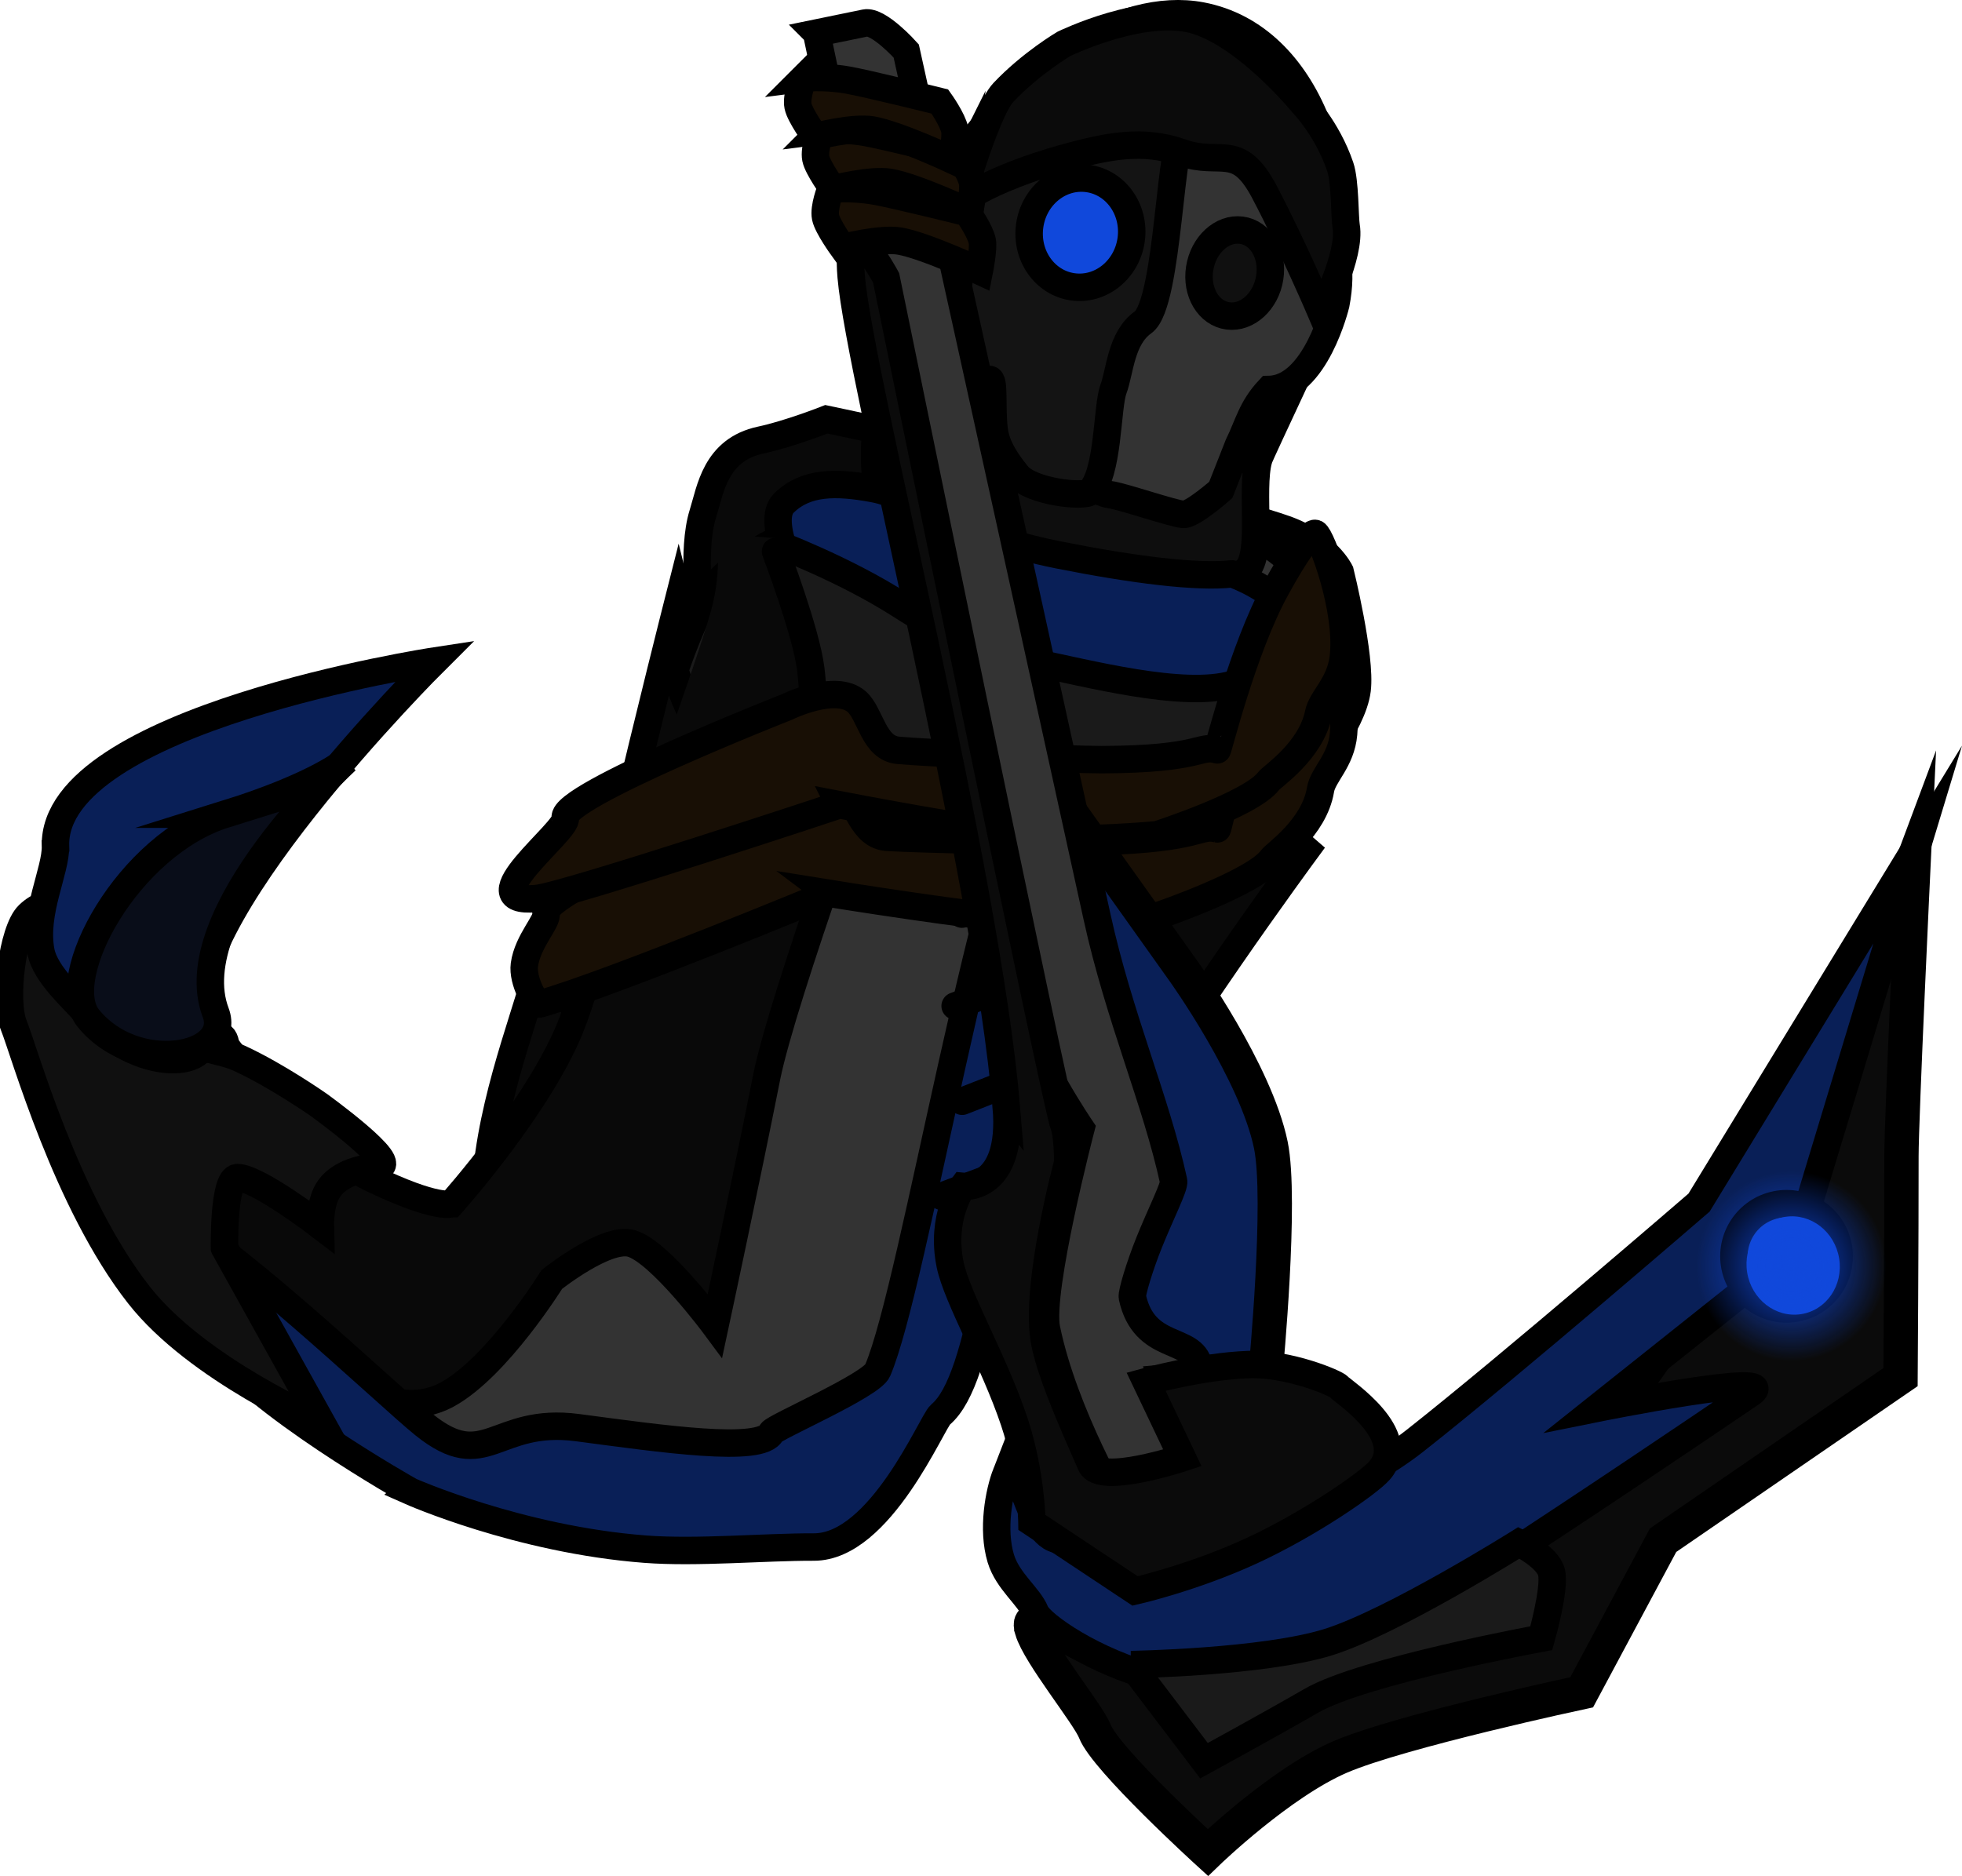 <svg version="1.1" xmlns="http://www.w3.org/2000/svg" xmlns:xlink="http://www.w3.org/1999/xlink" width="142.925" height="136.696" viewBox="0,0,142.925,136.696"><defs><radialGradient cx="302.213" cy="207.814" r="6.924" gradientUnits="userSpaceOnUse" id="color-1"><stop offset="0" stop-color="#1048db"/><stop offset="1" stop-color="#1048db" stop-opacity="0"/></radialGradient></defs><g transform="translate(-171.726,-115.561)"><g data-paper-data="{&quot;isPaintingLayer&quot;:true}" fill-rule="nonzero" stroke="#000000" stroke-linejoin="miter" stroke-miterlimit="10" stroke-dasharray="" stroke-dashoffset="0" style="mix-blend-mode: normal"><path d="" fill="none" stroke-width="2" stroke-linecap="round"/><path d="M222.744,160.307c0,0 -0.642,-4.672 0.179,-7.293c0.554,-1.768 0.901,-4.681 4.228,-5.39c2.076,-0.443 4.776,-1.512 4.776,-1.512c0,0 26.639,5.604 33.417,8.003c3.031,1.073 4.003,3.097 4.003,3.097c0,0 1.538,6.207 1.24,8.61c-0.316,2.548 -3.421,6.203 -3.421,6.203z" fill="#090909" stroke-width="2" stroke-linecap="butt"/><path d="M227.874,202.183c0,0 9.325,-5.529 13.193,-10.942c2.624,-3.671 4.533,-7.939 7.771,-14.332c3.3,-6.514 7.906,-15.119 7.906,-15.119c0,0 0.4,6.345 1.75,7.884c2.079,2.37 8.395,7.805 8.395,7.805c0,0 -10.712,14.566 -13.331,20.266c-3.357,7.303 -5.151,19.949 -5.151,19.949c0,0 -3.516,-6.934 -5.834,-8.232c-2.041,-1.143 -7.348,0.852 -7.348,0.852c0,0 -6.006,5.344 -10.708,6.241c-6.074,1.159 -11.373,-2.193 -13.363,-3.72c-9.943,-7.634 1.653,-27.36 -0.253,-28.8c-0.962,-0.727 5.224,10.192 10.445,14.254c5.243,4.08 6.528,3.893 6.528,3.893z" fill="#090909" stroke-width="2" stroke-linecap="butt"/><path d="M198.617,220.783c0,0 -11,-7.626 -13.823,-12.555c-3.154,-5.51 -4.219,-18.957 -4.219,-18.957c0,0 6.515,2.644 10.394,6.411c4.267,4.144 6.185,9.506 12.255,10.951c6.046,1.439 20.959,-10.27 21.811,-11.73c2.011,-3.446 12.929,-40.262 15.056,-43.351c3.357,-4.874 24.84,1.476 26.579,6.298c1.46,4.05 -14.392,24.366 -18.12,33.463c-5.183,12.648 -6.635,25.771 -10.108,28.081c-0.673,0.448 -5.38,9.152 -10.316,8.614c-3.641,-0.397 -8.702,-0.475 -12.499,-1.166c-9.293,-1.691 -17.012,-6.057 -17.012,-6.057z" fill="#333333" stroke-width="2" stroke-linecap="butt"/><path d="M263.415,149.031c-0.645,2.311 0.424,7.29 -1.054,8.206c-1.723,1.068 -5.431,0.574 -8.427,0.569c-3.906,-0.007 -7.31,0.204 -10.749,-0.452c-8.799,-1.676 -8.546,-7.165 -6.73,-16.486c0.522,-2.68 4.171,-12.282 4.513,-12.818c4.796,-7.506 12.419,-12.447 18.27,-11.333c7.927,1.51 11.189,11.972 9.402,20.701c-0.196,0.959 -5.095,11.145 -5.226,11.613z" fill="#0e0e0e" stroke-width="2" stroke-linecap="butt"/><path d="M204.621,203.264c0,0 6.602,-7.374 8.816,-13.264c1.502,-3.995 2.327,-8.352 3.868,-14.972c1.571,-6.746 3.844,-15.721 3.844,-15.721c0,0 1.389,5.659 2.738,6.715c2.077,1.627 11.992,2.694 11.992,2.694c0,0 -7.149,19.513 -8.307,25.349c-1.484,7.477 -3.763,18.097 -3.763,18.097c0,0 -4.005,-5.407 -6.095,-6c-1.84,-0.522 -5.791,2.628 -5.791,2.628c0,0 -3.952,6.367 -7.599,8.369c-4.711,2.586 -9.878,-3.049 -11.741,-3.933c-9.313,-4.42 -2.938,-21.325 -4.72,-22.151c-0.899,-0.417 5.931,7.933 10.831,10.303c4.92,2.38 5.926,1.886 5.926,1.886z" fill="#090909" stroke-width="2" stroke-linecap="butt"/><path d="M229.844,157.946c0,0 -2.383,-4.379 -1.017,-5.726c1.58,-1.558 3.781,-1.571 6.582,-1.043c2.801,0.529 5.672,3.277 13.434,4.82c5.454,1.084 10.072,1.661 12.617,1.38c0.168,-0.018 3.286,1.286 3.808,2.611c0.644,1.635 -1.862,5.695 -1.862,5.695c0,0 -5.815,0.609 -12.091,0.291c-3.241,-0.164 -7.814,0.084 -10.288,-0.537c-6.59,-1.653 -11.184,-7.491 -11.184,-7.491z" fill="#091f57" stroke-width="2" stroke-linecap="butt"/><path d="M201.596,224.209c0,0 -11.43,-6.421 -14.644,-11.023c-1.313,-1.88 -5.482,-9.855 -3.248,-9.097c3.878,1.316 16.271,13.147 18.893,15.264c4.546,3.669 5.157,-0.565 11.202,0.232c6.022,0.794 13.439,1.89 14.13,0.349c0.163,-0.364 7.264,-3.424 7.731,-4.516c2.687,-6.282 7.722,-38.178 12.435,-46.204c2.645,-4.505 7.801,-0.396 7.801,-0.396c0,0 -5.327,13.065 -8.095,22.496c-3.849,13.113 -4.406,24.667 -7.568,27.327c-0.613,0.516 -4.371,9.66 -9.227,9.644c-3.582,-0.012 -8.516,0.443 -12.277,0.155c-9.207,-0.703 -17.134,-4.23 -17.134,-4.23z" fill="#091f57" stroke-width="2" stroke-linecap="butt"/><path d="M220.893,164.368c0,0 1.494,-4.527 2.884,-6.136c1.608,-1.861 4.241,-3.159 4.241,-3.159c0,0 5.154,1.898 9.353,4.603c2.98,1.92 6.493,3.514 9.638,4.143c3.868,0.774 10.965,2.669 14.554,1.583c2.493,-0.754 -0.098,5.657 -0.098,5.657c0,0 -15.605,2.422 -22.682,0.564c-2.197,-0.577 -3.967,-3.354 -6.923,-3.235c-1.95,0.079 -5.16,3.275 -6.702,2.587c-2.949,-1.317 -4.265,-6.607 -4.265,-6.607z" fill="#1a1a1a" stroke-width="2" stroke-linecap="butt"/><path d="M260.655,151.26c0,0 -2.096,1.848 -2.733,1.784c-0.858,-0.086 -4.471,-1.339 -5.347,-1.441c-0.741,-0.086 -3.213,-1.458 -3.213,-1.458c0,0 -1.393,0.625 -1.976,0.559c-0.76,-0.085 -2.195,-1.028 -2.195,-1.028c0,0 -0.505,-2.154 -0.294,-3.244c-0.334,-1.209 0.354,-3.791 -0.065,-4.421c-2.83,-1.005 -4.13,-2.684 -3.176,-7.608c0.716,-3.694 3.271,-6.397 5.148,-8.689c2.948,-3.598 5.972,-5.678 10.941,-5.123c3.554,0.397 4.612,4.501 6.66,6.868c2.638,3.05 5.667,4.927 4.631,10.272c0,0 -1.466,6.139 -4.864,6.208c-1.276,1.365 -1.485,2.525 -2.23,4.051z" fill="#333333" stroke-width="2" stroke-linecap="butt"/><path d="M241.727,132.115c0,0 0.701,-4.018 1.939,-4.453c1.774,-0.624 5.929,-3.573 8.536,-3.933c4.589,-0.634 7.432,1.552 5.856,1.356c-1.139,-0.142 -1.145,12.592 -3.065,13.962c-1.625,1.16 -1.668,3.563 -2.16,4.873c-0.482,1.284 -0.333,6.142 -1.704,7.479c-0.417,0.406 -4.303,0.02 -5.304,-1.233c-0.685,-0.858 -1.51,-1.98 -1.674,-3.256c-0.206,-1.604 0.047,-3.729 -0.356,-3.703c-1.527,0.098 -1.304,-2.75 -2.094,-3.468c-0.928,-0.844 0.547,-7.509 0.547,-7.509z" fill="#141414" stroke-width="2" stroke-linecap="butt"/><path d="M246.738,131.989c0.312,-2.178 2.218,-3.708 4.258,-3.417c2.04,0.291 3.44,2.293 3.129,4.471c-0.312,2.178 -2.218,3.708 -4.258,3.417c-2.04,-0.291 -3.44,-2.293 -3.129,-4.471z" fill="#1048db" stroke-width="2" stroke-linecap="butt"/><path d="M259.116,135.127c0.267,-1.725 1.627,-2.975 3.037,-2.793c1.41,0.182 2.337,1.728 2.069,3.453c-0.267,1.725 -1.627,2.975 -3.037,2.793c-1.41,-0.182 -2.337,-1.728 -2.069,-3.453z" fill="#101010" stroke-width="2" stroke-linecap="butt"/><path d="M243.656,125.724c0,0 6.856,-3.611 9.455,-4.216c2.568,-0.597 6.048,0.61 6.048,0.61" fill="none" stroke-width="2" stroke-linecap="round"/><path d="M241.058,132.048c0.391,-0.776 2.365,-8.274 3.77,-9.76c1.999,-2.115 4.406,-3.533 4.406,-3.533c0,0 5.993,-2.915 9.759,-1.66c3.766,1.255 7.636,6.005 7.636,6.005c0,0 1.776,1.815 2.727,4.609c0.37,1.087 0.32,3.692 0.434,4.348c0.358,2.071 -1.812,6.284 -1.812,6.284c0,0 -2.092,-4.896 -4.142,-8.792c-1.948,-3.703 -3.194,-1.859 -6.012,-2.864c-2.818,-1.004 -5.42,-0.491 -8.645,0.41c-2.42,0.676 -4.759,1.571 -6.35,2.471c-1.18,0.668 -1.424,-0.976 -1.195,-1.43z" fill="#0b0b0b" stroke-width="2" stroke-linecap="butt"/><path d="M246.951,172.603l-5.691,1.677" fill="none" stroke-width="2" stroke-linecap="round"/><path d="M241.804,182.169l6.158,-2.566" fill="none" stroke-width="2" stroke-linecap="round"/><path d="M241.305,188.861l6.169,-2.276" fill="none" stroke-width="2" stroke-linecap="round"/><path d="M246.747,193.865l-4.931,1.937" fill="none" stroke-width="2" stroke-linecap="round"/><path d="M247.214,200.128l-6.908,2.596" fill="none" stroke-width="2" stroke-linecap="round"/><path d="M188.079,206.492l7.097,12.761c0,0 -9.066,-3.892 -13.33,-9.335c-5.304,-6.771 -8.331,-17.708 -9.12,-19.656c-0.734,-1.813 -0.092,-6.891 1.074,-8.031c2.939,-2.874 9.841,0.615 11.066,7.212c0.556,2.992 2.322,2.323 4.29,3.227c2.739,1.259 5.787,3.396 5.787,3.396c0,0 6.147,4.431 4.302,4.523c-1.05,0.052 -2.706,0.425 -3.525,1.55c-0.713,0.981 -0.663,2.738 -0.663,2.738c0,0 -4.551,-3.496 -6.033,-3.512c-1.036,-0.011 -0.945,5.126 -0.945,5.126z" fill="#101010" stroke-width="2" stroke-linecap="butt"/><path d="M175.768,177.198c-0.234,-9.239 27.625,-13.475 27.625,-13.475c0,0 -19.601,19.515 -16.896,26.661c1.237,3.269 -4.95,3.365 -8.385,-0.85c-0.922,-1.131 -3.082,-2.904 -3.412,-4.677c-0.528,-2.834 1.114,-5.855 1.068,-7.659z" fill="#091f57" stroke-width="2" stroke-linecap="butt"/><path d="M188.13,174.886c6.787,-2.119 8.824,-3.931 8.824,-3.931c0,0 -12.22,11.248 -9.516,18.394c1.237,3.269 -5.837,4.631 -9.272,0.416c-2.396,-2.94 2.883,-12.668 9.964,-14.879z" fill="#090d19" stroke-width="2" stroke-linecap="butt"/><path d="M217.82,176.52c0,0 4.594,-12.45 5.712,-16.494c0.825,-2.983 0.389,-5.571 0.389,-5.571l4.379,0.322c0,0 2.981,9.891 2.163,13.31c-0.981,4.099 -5.863,10.753 -5.863,10.753z" fill="#090909" stroke-width="0" stroke-linecap="butt"/><path d="M228.219,155.741c0,0 2.243,5.865 2.572,8.596c0.321,2.665 0.043,4.181 0.043,4.181" fill="none" stroke-width="2" stroke-linecap="round"/><path d="M232.124,180.658c0,0 -15.775,6.545 -21.062,8.051c-0.297,0.085 -1.295,-1.667 -1.135,-2.852c0.234,-1.731 1.736,-3.197 1.574,-3.748c-0.464,-1.574 16.334,-8.495 16.334,-8.495c0,0 3.608,-1.855 5.263,-0.509c1.082,0.88 1.4,3.351 3.268,3.468c2.21,0.139 12.841,0.378 15.361,0.31c7.567,-0.204 7.27,-1.276 8.679,-0.925c0.067,0.017 1.577,-7.349 3.897,-11.861c1.379,-2.682 2.444,-4.224 2.802,-4.117c0.412,0.124 2.801,5.502 2.496,9.043c-0.17,1.981 -1.501,2.99 -1.68,4.076c-0.46,2.79 -3.295,4.681 -3.554,5.044c-1.236,1.734 -8.224,4.121 -8.224,4.121c0,0 -5.553,0.642 -8.947,0.415c-4.366,-0.292 -15.074,-2.022 -15.074,-2.022z" fill="#180f05" stroke-width="2" stroke-linecap="butt"/><path d="M232.888,174.205c0,0 -19.994,6.634 -22.088,6.827c-4.988,0.46 2.332,-4.944 2.107,-5.876c-0.382,-1.58 16.134,-8.077 16.134,-8.077c0,0 3.563,-1.763 5.105,-0.381c1.008,0.904 1.211,3.374 3.011,3.536c2.129,0.192 12.387,0.686 14.824,0.679c7.318,-0.022 7.076,-1.098 8.422,-0.713c0.064,0.018 1.832,-7.289 4.263,-11.732c1.445,-2.64 2.539,-4.153 2.88,-4.037c0.393,0.133 2.474,5.553 2.03,9.076c-0.248,1.971 -1.575,2.945 -1.794,4.023c-0.562,2.771 -3.38,4.588 -3.645,4.943c-1.267,1.699 -8.116,3.911 -8.116,3.911c0,0 -5.391,0.507 -8.659,0.199c-4.205,-0.396 -14.475,-2.379 -14.475,-2.379z" fill="#180f05" stroke-width="2" stroke-linecap="butt"/><g data-paper-data="{&quot;index&quot;:null}" stroke-linecap="butt"><path d="M257.96,186.346c0,0 5.251,7.334 6.343,12.649c0.818,3.982 -0.371,16.411 -0.371,16.411l-5.551,1.141c0,0 -4.343,-2.518 -5.24,-6.571c-1.711,-7.728 -4.27,-36.394 -4.27,-36.394z" fill="#091f57" stroke-width="2.5"/><path d="M246.889,234.318c-0.668,-2.259 3.84,2.113 6.584,1.829c1.929,-0.2 17.992,-0.851 27.064,-8.375c17.502,-14.515 30.597,-49.594 30.597,-49.594c0,0 -0.896,18.852 -0.893,21.644c0.005,5.972 -0.066,16.081 -0.066,16.081l-17.298,11.882l-5.931,11.082c0,0 -13.179,2.82 -17.572,4.703c-4.393,1.884 -9.659,6.973 -9.659,6.973c0,0 -7.438,-6.777 -8.233,-8.837c-0.47,-1.217 -4.068,-5.61 -4.593,-7.387z" fill="#0b0b0b" stroke-width="2.5"/><path d="M245.024,222.934c0.939,-2.407 1.434,5.132 4.175,4.831c1.927,-0.212 16.46,-0.028 25.6,-7.223c6.968,-5.486 20.697,-17.354 20.697,-17.354l15.927,-26.091l-8.961,29.583l-14.447,11.503c0,0 13.689,-2.762 11.261,-1.112c-8.857,6.018 -29.76,20.084 -32.762,20.848c-1.351,0.344 -6.134,0.958 -10.583,-0.126c-4.364,-1.064 -8.403,-3.814 -8.784,-4.77c-0.454,-1.141 -2.014,-2.239 -2.517,-3.906c-0.639,-2.12 -0.131,-4.836 0.394,-6.184z" fill="#091f57" stroke-width="2"/><path d="M231.211,117.966c0,0 2.465,-0.507 3.536,-0.727c0.991,-0.204 2.995,2.039 2.995,2.039c0,0 7.633,34.501 13.903,63.106c1.595,7.274 4.301,13.381 5.574,19.241c0.082,0.376 -0.925,2.344 -1.775,4.453c-0.709,1.76 -1.29,3.718 -1.229,3.998c0.862,3.961 4.402,2.834 4.839,4.963c0.155,0.755 -2.658,0.973 -2.658,0.973l3.121,8.231l-6.204,1.275c0,0 -4.068,-6.878 -5.353,-13.134c-0.575,-2.795 2.511,-14.608 2.511,-14.608c0,0 -3.546,-5.23 -4.205,-8.321c-2.349,-11.027 -15.055,-71.489 -15.055,-71.489z" fill="#333333" stroke-width="2"/><path d="M245.033,196.231c-1.425,-17.154 -10.675,-53.089 -11.301,-60.506c-0.473,-5.604 2.544,0.081 2.544,0.081c0,0 12.451,60.725 12.963,61.799c0.246,0.515 0.278,2.627 0.278,2.627c0,0 -2.496,9.211 -1.674,13.207c0.509,2.478 2.209,6.199 3.353,8.833c0.655,1.508 6.663,-0.483 6.663,-0.483l-2.646,-5.56c0,0 3.955,-1.108 7.452,-1.24c2.923,-0.11 6.357,1.353 6.588,1.619c0.304,0.351 5.202,3.511 2.972,6.096c-0.783,0.908 -5.057,3.879 -9.306,5.844c-4.267,1.973 -8.506,2.937 -8.506,2.937l-7.513,-4.99c0,0 -0.051,-3.658 -1.295,-7.372c-1.458,-4.355 -4.172,-9.019 -4.664,-11.413c-0.72,-3.503 0.927,-5.703 0.927,-5.703c0,0 3.673,0.36 3.164,-5.777z" fill="#0b0b0b" stroke-width="2"/><path d="M298.115,207.871c-0.426,-2.074 0.909,-4.1 2.983,-4.526c2.074,-0.426 4.1,0.909 4.526,2.983c0.426,2.074 -0.909,4.1 -2.983,4.527c-2.074,0.426 -4.1,-0.909 -4.526,-2.983z" fill="#1449cd" stroke-width="2"/><g stroke-width="0"><path d="M299.001,208.277c-0.313,-1.959 0.932,-3.773 2.783,-4.053c1.85,-0.28 3.604,1.081 3.918,3.039c0.313,1.959 -0.932,3.773 -2.783,4.054c-1.85,0.28 -3.604,-1.081 -3.918,-3.039z" fill="#1048db"/><path d="M295.367,208.85c-0.641,-4.002 1.905,-7.711 5.686,-8.283c3.781,-0.572 7.365,2.208 8.006,6.211c0.641,4.002 -1.905,7.711 -5.686,8.283c-3.781,0.572 -7.365,-2.208 -8.006,-6.211z" fill="url(#color-1)"/></g><path d="M232.236,129.358c0,0 1.401,-0.182 3.207,0.126c1.418,0.242 6.753,1.571 6.753,1.571c0,0 0.924,1.292 1.085,2.074c0.112,0.545 -0.212,2.17 -0.212,2.17c0,0 -3.995,-1.863 -5.807,-2.172c-1.4,-0.238 -4.153,0.475 -4.153,0.475c0,0 -1.102,-1.518 -1.244,-2.211c-0.148,-0.721 0.372,-2.033 0.372,-2.033z" fill="#180f05" stroke-width="2"/><path d="M231.527,125.08c0,0 1.401,-0.182 3.207,0.125c1.418,0.242 6.753,1.571 6.753,1.571c0,0 0.924,1.292 1.085,2.074c0.112,0.545 -0.212,2.17 -0.212,2.17c0,0 -3.995,-1.863 -5.807,-2.172c-1.4,-0.238 -4.153,0.475 -4.153,0.475c0,0 -1.102,-1.518 -1.244,-2.211c-0.148,-0.721 0.372,-2.033 0.372,-2.033z" fill="#180f05" stroke-width="2"/><path d="M230.232,121.262c0,0 1.401,-0.182 3.207,0.125c1.418,0.242 6.753,1.571 6.753,1.571c0,0 0.924,1.292 1.085,2.074c0.112,0.545 -0.212,2.17 -0.212,2.17c0,0 -3.995,-1.863 -5.807,-2.172c-1.4,-0.238 -4.153,0.475 -4.153,0.475c0,0 -1.102,-1.518 -1.244,-2.211c-0.148,-0.721 0.372,-2.033 0.372,-2.033z" fill="#180f05" stroke-width="2"/><path d="M254.113,236.849c0,0 9.669,-0.158 14.394,-1.641c4.694,-1.473 13.866,-7.229 13.866,-7.229c0,0 2.114,1.032 2.379,2.161c0.278,1.184 -0.747,4.786 -0.747,4.786c0,0 -12.965,2.375 -16.749,4.559c-2.977,1.719 -7.823,4.37 -7.823,4.37l-5.319,-7.006z" fill="#1a1a1a" stroke-width="2"/></g></g></g></svg>